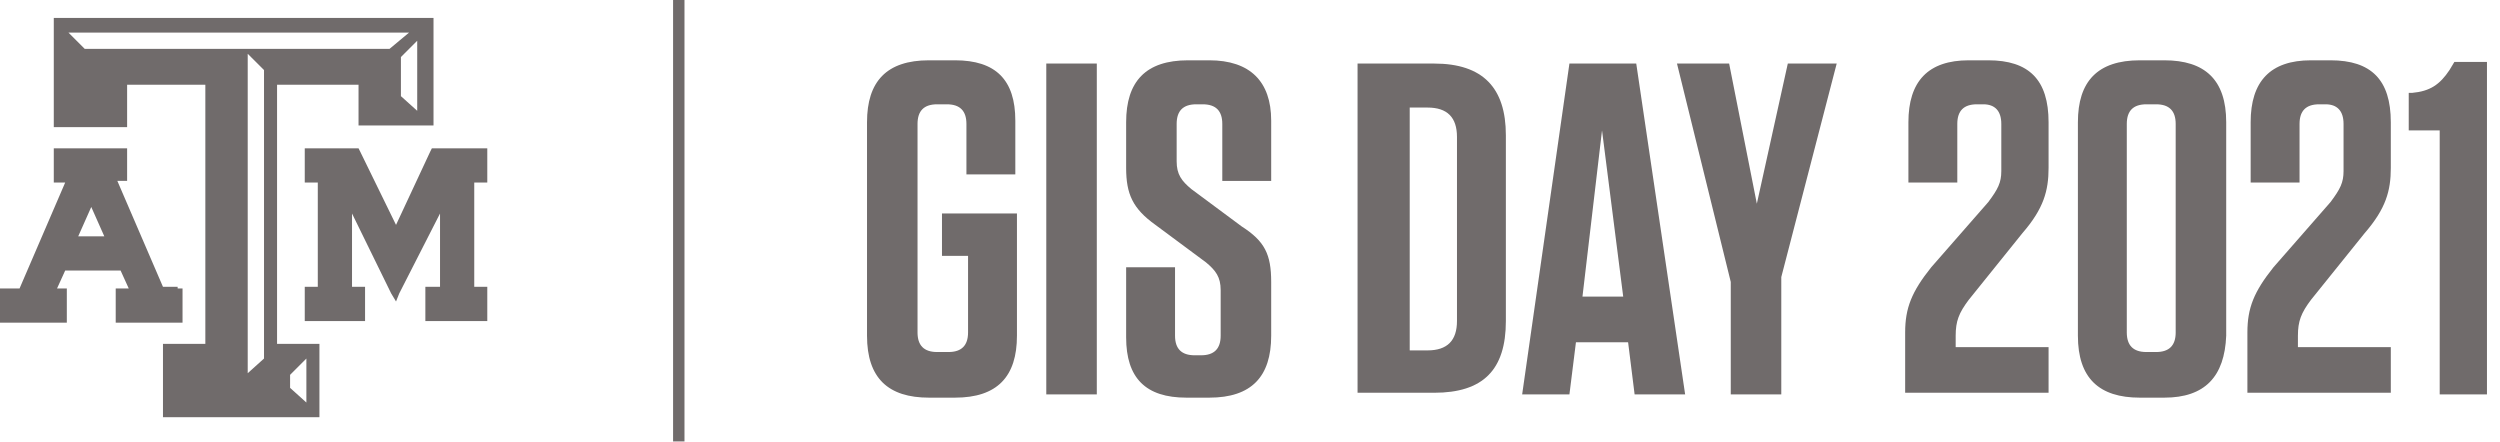 <?xml version="1.0" encoding="utf-8"?>
<!-- Generator: Adobe Illustrator 22.1.0, SVG Export Plug-In . SVG Version: 6.00 Build 0)  -->
<svg version="1.1" id="Layer_1" xmlns="http://www.w3.org/2000/svg" xmlns:xlink="http://www.w3.org/1999/xlink" x="0px" y="0px"
	 viewBox="0 0 153.4 27.1" style="enable-background:new 0 0 153.4 27.1;" xml:space="preserve">
<style type="text/css">
	.st0{opacity:0.7;}
	.st1{fill:#332C2C;}
</style>
<g class="st0">
	<rect x="41.3" class="st1" width="0.7" height="27.1"/>
	<polygon class="st1" points="29.6,9.1 26.7,9.1 26.5,9.1 26.4,9.3 24.3,13.8 22.1,9.3 22,9.1 21.9,9.1 19,9.1 18.7,9.1 18.7,9.4 
		18.7,10.9 18.7,11.2 19,11.2 19.5,11.2 19.5,17.6 19,17.6 18.7,17.6 18.7,17.9 18.7,19.4 18.7,19.7 19,19.7 22.2,19.7 22.4,19.7 
		22.4,19.4 22.4,17.9 22.4,17.6 22.2,17.6 21.6,17.6 21.6,13.1 24,18 24.3,18.5 24.5,18 27,13.1 27,17.6 26.4,17.6 26.1,17.6 
		26.1,17.9 26.1,19.4 26.1,19.7 26.4,19.7 29.6,19.7 29.9,19.7 29.9,19.4 29.9,17.9 29.9,17.6 29.6,17.6 29.1,17.6 29.1,11.2 
		29.6,11.2 29.9,11.2 29.9,10.9 29.9,9.4 29.9,9.1 	"/>
	<path class="st1" d="M10.9,17.6h-0.9l-2.8-6.5h0.6V9.1H3.3v2.1H4l-2.8,6.5H0v2.1h4.1v-2.1H3.5l0.5-1.1h3.4l0.5,1.1H7.1v2.1h4.1
		v-2.1H10.9z M6.4,14.5H4.8l0.8-1.8L6.4,14.5z"/>
	<path class="st1" d="M26.2,1.1H3.3v6.7h4.5V5.2h4.8v15.9h-2.6v4.5h9.6v-4.5h-2.6V5.2H22v2.5h4.6V1.1H26.2z M17.8,23l1-1v2.7l-1-0.9
		V23z M16.2,22l-1,0.9V3.3l1,1V22z M5.2,3l-1-1h20.9l-1.2,1H5.2z M25.6,6.8l-1-0.9V3.5l1-1V6.8z"/>
</g>
<g class="st0">
	<path class="st1" d="M57.8,15.8v-2.7h4.6v7.5c0,2.5-1.2,3.8-3.8,3.8H57c-2.5,0-3.8-1.2-3.8-3.8V7.5c0-2.5,1.2-3.8,3.8-3.8h1.6
		c2.5,0,3.7,1.2,3.7,3.7v3.3h-3V7.6c0-0.8-0.4-1.2-1.2-1.2h-0.6c-0.8,0-1.2,0.4-1.2,1.2v12.8c0,0.8,0.4,1.2,1.2,1.2h0.7
		c0.8,0,1.2-0.4,1.2-1.2v-4.7H57.8z"/>
	<path class="st1" d="M67.3,24.2h-3.1V3.9h3.1V24.2z"/>
	<path class="st1" d="M78,17.3v3.3c0,2.5-1.2,3.8-3.8,3.8h-1.4c-2.5,0-3.7-1.2-3.7-3.7v-4.3h3v4.2c0,0.8,0.4,1.2,1.2,1.2h0.4
		c0.8,0,1.2-0.4,1.2-1.2v-2.8c0-0.8-0.3-1.2-0.9-1.7l-3.1-2.3c-1.4-1-1.8-1.9-1.8-3.5V7.5c0-2.5,1.2-3.8,3.8-3.8h1.3
		C76.7,3.7,78,5,78,7.4v3.7h-3V7.6c0-0.8-0.4-1.2-1.2-1.2h-0.4c-0.8,0-1.2,0.4-1.2,1.2v2.3c0,0.8,0.3,1.2,0.9,1.7l3.1,2.3
		C77.6,14.8,78,15.6,78,17.3z"/>
	<path class="st1" d="M83.4,3.9H88c3,0,4.4,1.5,4.4,4.4v11.4c0,3-1.4,4.4-4.4,4.4h-4.7V3.9z M86.5,21.5h1.1c1.2,0,1.8-0.6,1.8-1.8
		V8.4c0-1.2-0.6-1.8-1.8-1.8h-1.1V21.5z"/>
	<path class="st1" d="M103.4,24.2h-3.1L99.9,21h-3.2l-0.4,3.2h-2.9l2.9-20.3h4.1L103.4,24.2z M97.1,18.2h2.5L98.3,8L97.1,18.2z"/>
	<path class="st1" d="M109.3,17v7.2h-3.1v-6.9l-3.3-13.4h3.2l1.7,8.6l1.9-8.6h3L109.3,17z"/>
	<path class="st1" d="M122,12.4c0.6-0.8,0.8-1.2,0.8-1.9V7.6c0-0.8-0.4-1.2-1.1-1.2h-0.4c-0.8,0-1.2,0.4-1.2,1.2v3.6h-3V7.5
		c0-2.5,1.2-3.8,3.7-3.8h1.2c2.5,0,3.7,1.2,3.7,3.8v2.8c0,1.4-0.3,2.5-1.6,4l-3.3,4.1c-0.6,0.8-0.8,1.3-0.8,2.2v0.7h5.7v2.8h-8.8
		v-3.7c0-1.5,0.4-2.5,1.6-4L122,12.4z"/>
	<path class="st1" d="M132.8,24.4h-1.5c-2.5,0-3.8-1.2-3.8-3.8V7.5c0-2.5,1.2-3.8,3.8-3.8h1.5c2.5,0,3.8,1.2,3.8,3.8v13.1
		C136.5,23.1,135.3,24.4,132.8,24.4z M132.3,6.4h-0.6c-0.8,0-1.2,0.4-1.2,1.2v12.8c0,0.8,0.4,1.2,1.2,1.2h0.6c0.8,0,1.2-0.4,1.2-1.2
		V7.6C133.5,6.8,133.1,6.4,132.3,6.4z"/>
	<path class="st1" d="M143,12.4c0.6-0.8,0.8-1.2,0.8-1.9V7.6c0-0.8-0.4-1.2-1.1-1.2h-0.4c-0.8,0-1.2,0.4-1.2,1.2v3.6h-3V7.5
		c0-2.5,1.2-3.8,3.7-3.8h1.2c2.5,0,3.7,1.2,3.7,3.8v2.8c0,1.4-0.3,2.5-1.6,4l-3.3,4.1c-0.6,0.8-0.8,1.3-0.8,2.2v0.7h5.7v2.8h-8.8
		v-3.7c0-1.5,0.4-2.5,1.6-4L143,12.4z"/>
	<path class="st1" d="M152.7,24.2h-3V8h-1.9V5.7l0.2,0c1.1-0.1,1.7-0.5,2.3-1.4l0.3-0.5h2V24.2z"/>
</g>
</svg>
